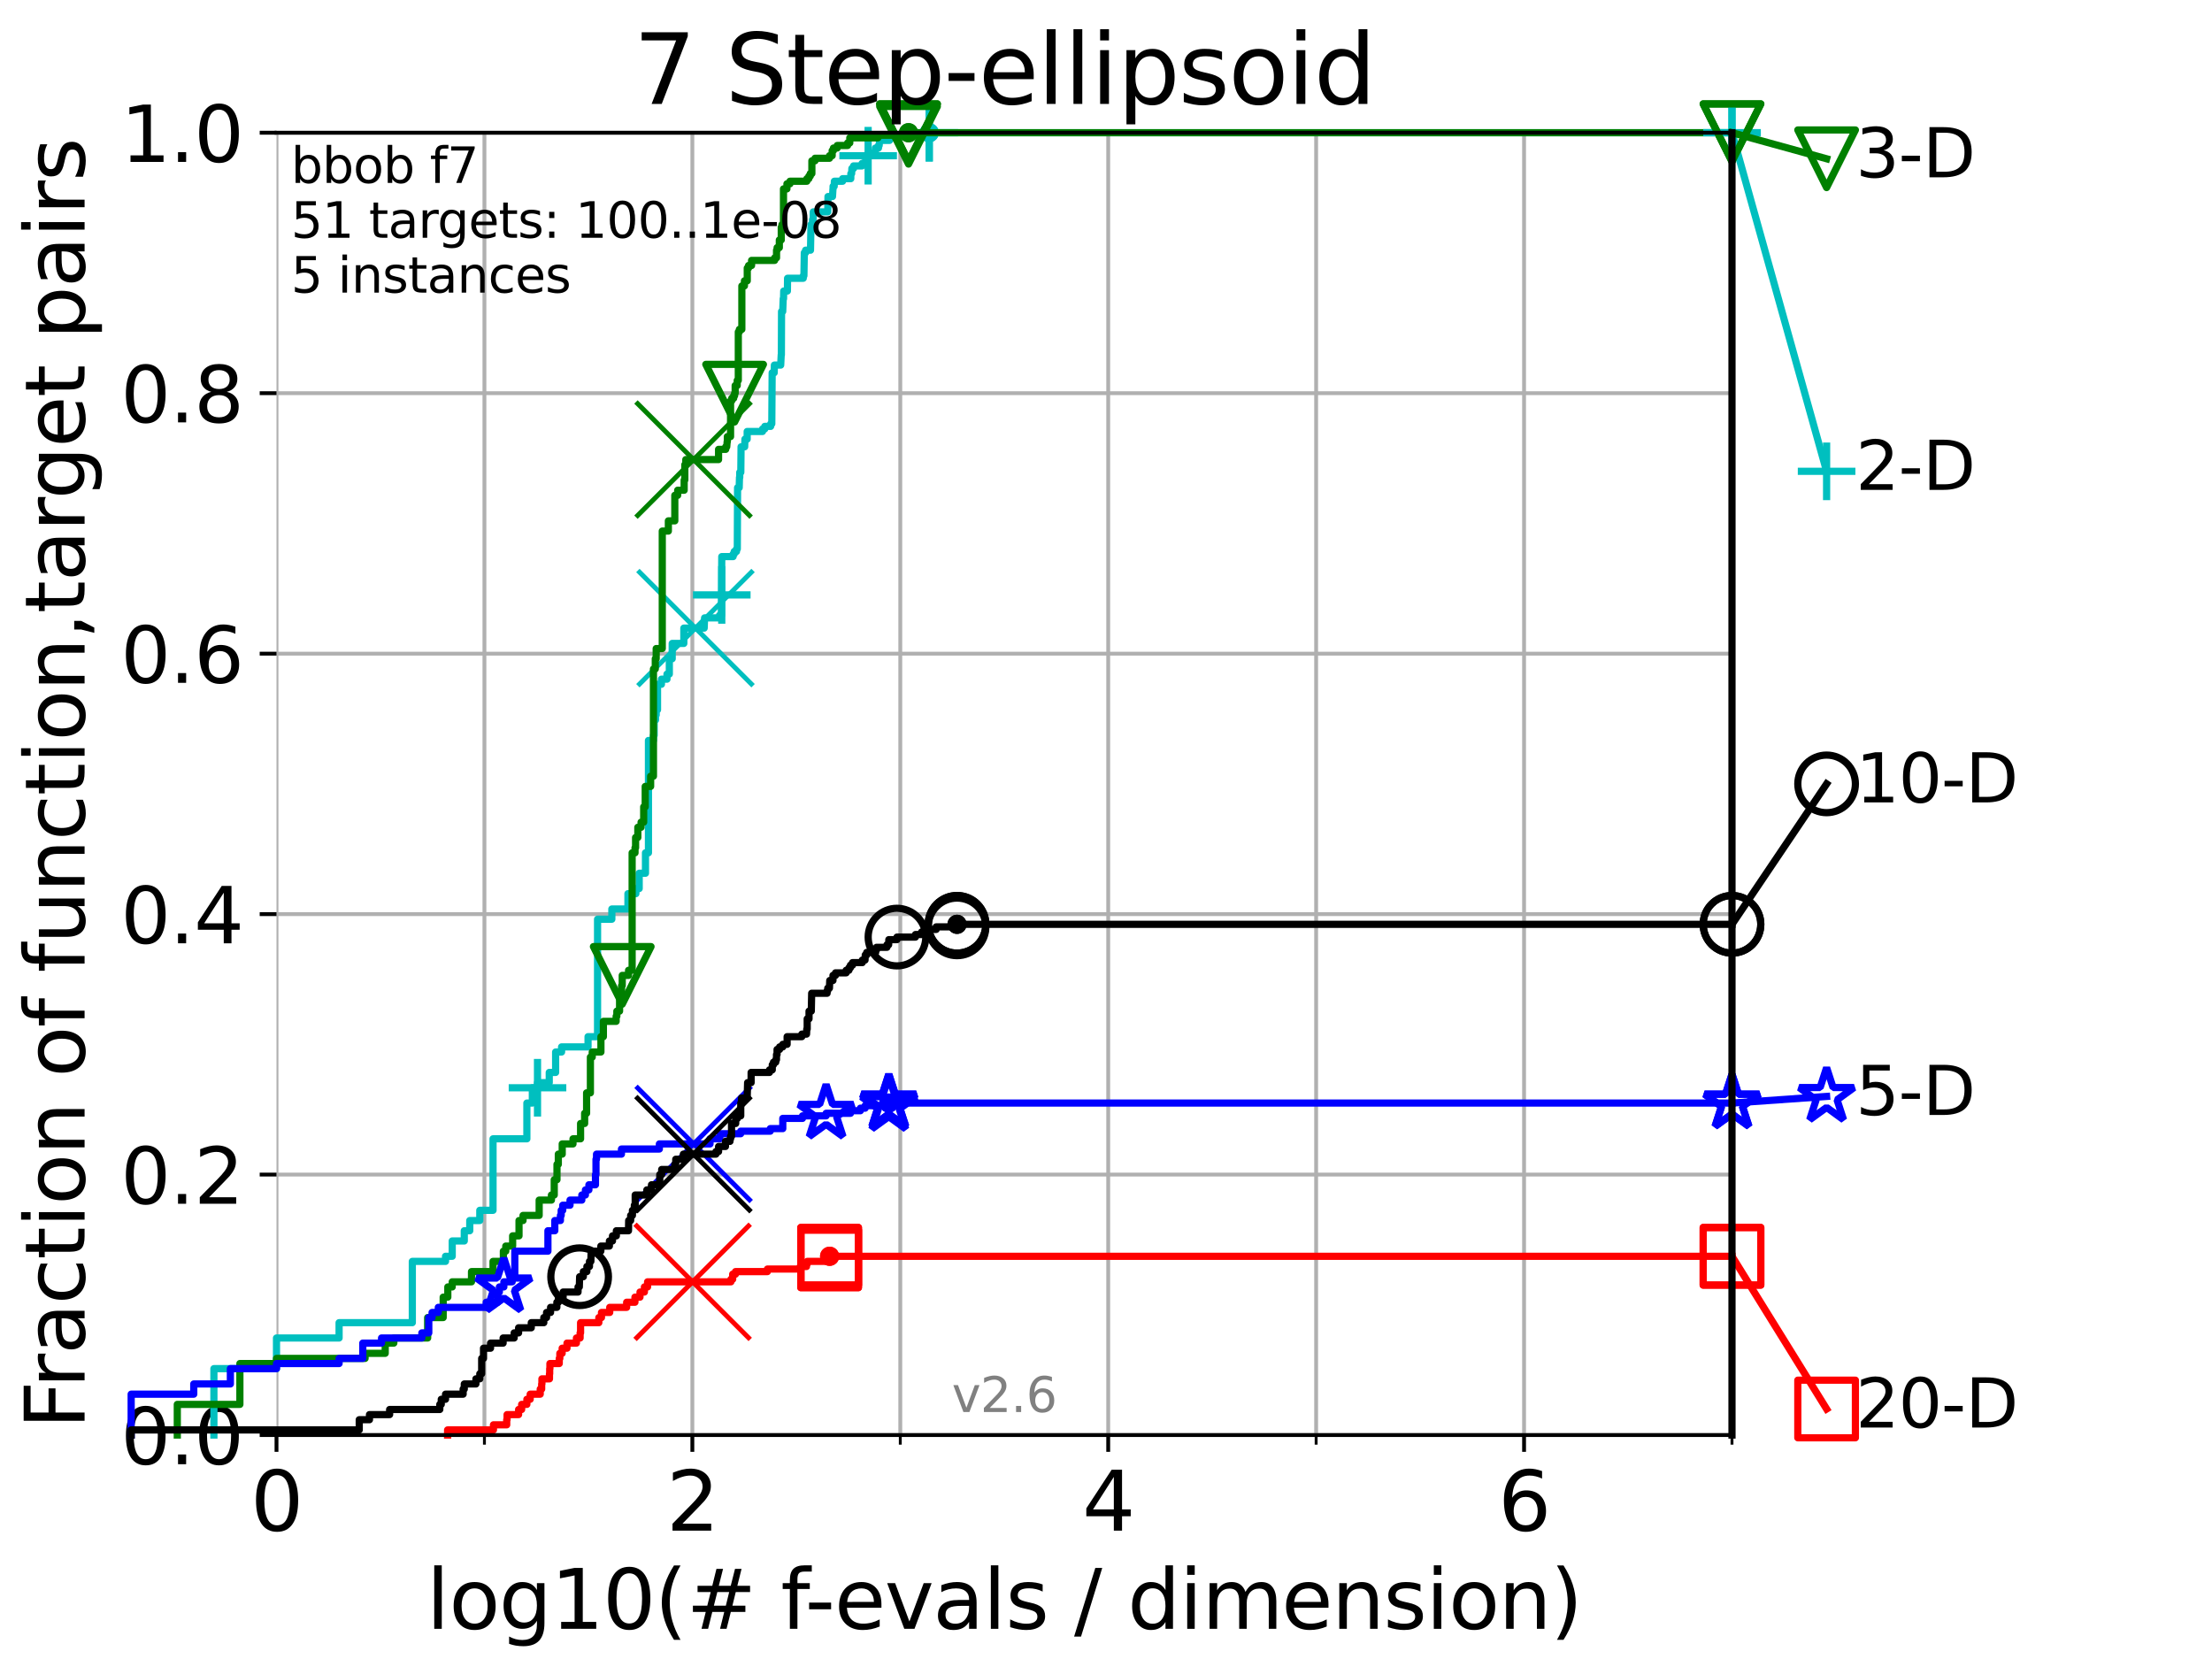 <?xml version="1.0" encoding="utf-8" standalone="no"?>
<!DOCTYPE svg PUBLIC "-//W3C//DTD SVG 1.1//EN"
  "http://www.w3.org/Graphics/SVG/1.1/DTD/svg11.dtd">
<svg xmlns:xlink="http://www.w3.org/1999/xlink" width="460.8pt" height="345.6pt" viewBox="0 0 460.8 345.6" xmlns="http://www.w3.org/2000/svg" version="1.1">
 <defs>
  <style type="text/css">*{stroke-linejoin: round; stroke-linecap: butt}</style>
 </defs>
 <g id="figure_1">
  <g id="patch_1">
   <path d="M 0 345.6 
L 460.8 345.6 
L 460.8 0 
L 0 0 
z
" style="fill: #ffffff"/>
  </g>
  <g id="axes_1">
   <g id="patch_2">
    <path d="M 57.6 298.944 
L 360.806 298.944 
L 360.806 27.648 
L 57.6 27.648 
z
" style="fill: #ffffff"/>
   </g>
   <g id="matplotlib.axis_1">
    <g id="xtick_1">
     <g id="line2d_1">
      <path d="M 57.6 298.944 
L 57.6 27.648 
" clip-path="url(#p8f44477e65)" style="fill: none; stroke: #b0b0b0; stroke-width: 0.8; stroke-linecap: square"/>
     </g>
     <g id="line2d_2">
      <defs>
       <path id="m7185f39b97" d="M 0 0 
L 0 3.5 
" style="stroke: #000000; stroke-width: 0.8"/>
      </defs>
      <g>
       <use xlink:href="#m7185f39b97" x="57.6" y="298.944" style="stroke: #000000; stroke-width: 0.8"/>
      </g>
     </g>
     <g id="text_1">
      <!-- 0 -->
      <g transform="translate(52.192 318.861)scale(0.17 -0.17)">
       <defs>
        <path id="DejaVuSans-30" d="M 2034 4250 
Q 1547 4250 1301 3770 
Q 1056 3291 1056 2328 
Q 1056 1369 1301 889 
Q 1547 409 2034 409 
Q 2525 409 2770 889 
Q 3016 1369 3016 2328 
Q 3016 3291 2770 3770 
Q 2525 4250 2034 4250 
z
M 2034 4750 
Q 2819 4750 3233 4129 
Q 3647 3509 3647 2328 
Q 3647 1150 3233 529 
Q 2819 -91 2034 -91 
Q 1250 -91 836 529 
Q 422 1150 422 2328 
Q 422 3509 836 4129 
Q 1250 4750 2034 4750 
z
" transform="scale(0.016)"/>
       </defs>
       <use xlink:href="#DejaVuSans-30"/>
      </g>
     </g>
    </g>
    <g id="xtick_2">
     <g id="line2d_3">
      <path d="M 144.23 298.944 
L 144.23 27.648 
" clip-path="url(#p8f44477e65)" style="fill: none; stroke: #b0b0b0; stroke-width: 0.8; stroke-linecap: square"/>
     </g>
     <g id="line2d_4">
      <g>
       <use xlink:href="#m7185f39b97" x="144.23" y="298.944" style="stroke: #000000; stroke-width: 0.8"/>
      </g>
     </g>
     <g id="text_2">
      <!-- 2 -->
      <g transform="translate(138.822 318.861)scale(0.17 -0.17)">
       <defs>
        <path id="DejaVuSans-32" d="M 1228 531 
L 3431 531 
L 3431 0 
L 469 0 
L 469 531 
Q 828 903 1448 1529 
Q 2069 2156 2228 2338 
Q 2531 2678 2651 2914 
Q 2772 3150 2772 3378 
Q 2772 3750 2511 3984 
Q 2250 4219 1831 4219 
Q 1534 4219 1204 4116 
Q 875 4013 500 3803 
L 500 4441 
Q 881 4594 1212 4672 
Q 1544 4750 1819 4750 
Q 2544 4750 2975 4387 
Q 3406 4025 3406 3419 
Q 3406 3131 3298 2873 
Q 3191 2616 2906 2266 
Q 2828 2175 2409 1742 
Q 1991 1309 1228 531 
z
" transform="scale(0.016)"/>
       </defs>
       <use xlink:href="#DejaVuSans-32"/>
      </g>
     </g>
    </g>
    <g id="xtick_3">
     <g id="line2d_5">
      <path d="M 230.861 298.944 
L 230.861 27.648 
" clip-path="url(#p8f44477e65)" style="fill: none; stroke: #b0b0b0; stroke-width: 0.8; stroke-linecap: square"/>
     </g>
     <g id="line2d_6">
      <g>
       <use xlink:href="#m7185f39b97" x="230.861" y="298.944" style="stroke: #000000; stroke-width: 0.8"/>
      </g>
     </g>
     <g id="text_3">
      <!-- 4 -->
      <g transform="translate(225.453 318.861)scale(0.17 -0.17)">
       <defs>
        <path id="DejaVuSans-34" d="M 2419 4116 
L 825 1625 
L 2419 1625 
L 2419 4116 
z
M 2253 4666 
L 3047 4666 
L 3047 1625 
L 3713 1625 
L 3713 1100 
L 3047 1100 
L 3047 0 
L 2419 0 
L 2419 1100 
L 313 1100 
L 313 1709 
L 2253 4666 
z
" transform="scale(0.016)"/>
       </defs>
       <use xlink:href="#DejaVuSans-34"/>
      </g>
     </g>
    </g>
    <g id="xtick_4">
     <g id="line2d_7">
      <path d="M 317.491 298.944 
L 317.491 27.648 
" clip-path="url(#p8f44477e65)" style="fill: none; stroke: #b0b0b0; stroke-width: 0.8; stroke-linecap: square"/>
     </g>
     <g id="line2d_8">
      <g>
       <use xlink:href="#m7185f39b97" x="317.491" y="298.944" style="stroke: #000000; stroke-width: 0.8"/>
      </g>
     </g>
     <g id="text_4">
      <!-- 6 -->
      <g transform="translate(312.083 318.861)scale(0.17 -0.17)">
       <defs>
        <path id="DejaVuSans-36" d="M 2113 2584 
Q 1688 2584 1439 2293 
Q 1191 2003 1191 1497 
Q 1191 994 1439 701 
Q 1688 409 2113 409 
Q 2538 409 2786 701 
Q 3034 994 3034 1497 
Q 3034 2003 2786 2293 
Q 2538 2584 2113 2584 
z
M 3366 4563 
L 3366 3988 
Q 3128 4100 2886 4159 
Q 2644 4219 2406 4219 
Q 1781 4219 1451 3797 
Q 1122 3375 1075 2522 
Q 1259 2794 1537 2939 
Q 1816 3084 2150 3084 
Q 2853 3084 3261 2657 
Q 3669 2231 3669 1497 
Q 3669 778 3244 343 
Q 2819 -91 2113 -91 
Q 1303 -91 875 529 
Q 447 1150 447 2328 
Q 447 3434 972 4092 
Q 1497 4750 2381 4750 
Q 2619 4750 2861 4703 
Q 3103 4656 3366 4563 
z
" transform="scale(0.016)"/>
       </defs>
       <use xlink:href="#DejaVuSans-36"/>
      </g>
     </g>
    </g>
    <g id="xtick_5">
     <g id="line2d_9">
      <path d="M 100.915 298.944 
L 100.915 27.648 
" clip-path="url(#p8f44477e65)" style="fill: none; stroke: #b0b0b0; stroke-width: 0.8; stroke-linecap: square"/>
     </g>
     <g id="line2d_10">
      <defs>
       <path id="m442919cdee" d="M 0 0 
L 0 2 
" style="stroke: #000000; stroke-width: 0.6"/>
      </defs>
      <g>
       <use xlink:href="#m442919cdee" x="100.915" y="298.944" style="stroke: #000000; stroke-width: 0.6"/>
      </g>
     </g>
    </g>
    <g id="xtick_6">
     <g id="line2d_11">
      <path d="M 187.546 298.944 
L 187.546 27.648 
" clip-path="url(#p8f44477e65)" style="fill: none; stroke: #b0b0b0; stroke-width: 0.8; stroke-linecap: square"/>
     </g>
     <g id="line2d_12">
      <g>
       <use xlink:href="#m442919cdee" x="187.546" y="298.944" style="stroke: #000000; stroke-width: 0.6"/>
      </g>
     </g>
    </g>
    <g id="xtick_7">
     <g id="line2d_13">
      <path d="M 274.176 298.944 
L 274.176 27.648 
" clip-path="url(#p8f44477e65)" style="fill: none; stroke: #b0b0b0; stroke-width: 0.8; stroke-linecap: square"/>
     </g>
     <g id="line2d_14">
      <g>
       <use xlink:href="#m442919cdee" x="274.176" y="298.944" style="stroke: #000000; stroke-width: 0.6"/>
      </g>
     </g>
    </g>
    <g id="xtick_8">
     <g id="line2d_15">
      <path d="M 360.806 298.944 
L 360.806 27.648 
" clip-path="url(#p8f44477e65)" style="fill: none; stroke: #b0b0b0; stroke-width: 0.8; stroke-linecap: square"/>
     </g>
     <g id="line2d_16">
      <g>
       <use xlink:href="#m442919cdee" x="360.806" y="298.944" style="stroke: #000000; stroke-width: 0.6"/>
      </g>
     </g>
    </g>
    <g id="text_5">
     <!-- log10(# f-evals / dimension) -->
     <g transform="translate(88.823 339.314)scale(0.17 -0.17)">
      <defs>
       <path id="DejaVuSans-6c" d="M 603 4863 
L 1178 4863 
L 1178 0 
L 603 0 
L 603 4863 
z
" transform="scale(0.016)"/>
       <path id="DejaVuSans-6f" d="M 1959 3097 
Q 1497 3097 1228 2736 
Q 959 2375 959 1747 
Q 959 1119 1226 758 
Q 1494 397 1959 397 
Q 2419 397 2687 759 
Q 2956 1122 2956 1747 
Q 2956 2369 2687 2733 
Q 2419 3097 1959 3097 
z
M 1959 3584 
Q 2709 3584 3137 3096 
Q 3566 2609 3566 1747 
Q 3566 888 3137 398 
Q 2709 -91 1959 -91 
Q 1206 -91 779 398 
Q 353 888 353 1747 
Q 353 2609 779 3096 
Q 1206 3584 1959 3584 
z
" transform="scale(0.016)"/>
       <path id="DejaVuSans-67" d="M 2906 1791 
Q 2906 2416 2648 2759 
Q 2391 3103 1925 3103 
Q 1463 3103 1205 2759 
Q 947 2416 947 1791 
Q 947 1169 1205 825 
Q 1463 481 1925 481 
Q 2391 481 2648 825 
Q 2906 1169 2906 1791 
z
M 3481 434 
Q 3481 -459 3084 -895 
Q 2688 -1331 1869 -1331 
Q 1566 -1331 1297 -1286 
Q 1028 -1241 775 -1147 
L 775 -588 
Q 1028 -725 1275 -790 
Q 1522 -856 1778 -856 
Q 2344 -856 2625 -561 
Q 2906 -266 2906 331 
L 2906 616 
Q 2728 306 2450 153 
Q 2172 0 1784 0 
Q 1141 0 747 490 
Q 353 981 353 1791 
Q 353 2603 747 3093 
Q 1141 3584 1784 3584 
Q 2172 3584 2450 3431 
Q 2728 3278 2906 2969 
L 2906 3500 
L 3481 3500 
L 3481 434 
z
" transform="scale(0.016)"/>
       <path id="DejaVuSans-31" d="M 794 531 
L 1825 531 
L 1825 4091 
L 703 3866 
L 703 4441 
L 1819 4666 
L 2450 4666 
L 2450 531 
L 3481 531 
L 3481 0 
L 794 0 
L 794 531 
z
" transform="scale(0.016)"/>
       <path id="DejaVuSans-28" d="M 1984 4856 
Q 1566 4138 1362 3434 
Q 1159 2731 1159 2009 
Q 1159 1288 1364 580 
Q 1569 -128 1984 -844 
L 1484 -844 
Q 1016 -109 783 600 
Q 550 1309 550 2009 
Q 550 2706 781 3412 
Q 1013 4119 1484 4856 
L 1984 4856 
z
" transform="scale(0.016)"/>
       <path id="DejaVuSans-23" d="M 3272 2816 
L 2363 2816 
L 2100 1772 
L 3016 1772 
L 3272 2816 
z
M 2803 4594 
L 2478 3297 
L 3391 3297 
L 3719 4594 
L 4219 4594 
L 3897 3297 
L 4872 3297 
L 4872 2816 
L 3775 2816 
L 3519 1772 
L 4513 1772 
L 4513 1294 
L 3397 1294 
L 3072 0 
L 2572 0 
L 2894 1294 
L 1978 1294 
L 1656 0 
L 1153 0 
L 1478 1294 
L 494 1294 
L 494 1772 
L 1594 1772 
L 1856 2816 
L 850 2816 
L 850 3297 
L 1978 3297 
L 2297 4594 
L 2803 4594 
z
" transform="scale(0.016)"/>
       <path id="DejaVuSans-20" transform="scale(0.016)"/>
       <path id="DejaVuSans-66" d="M 2375 4863 
L 2375 4384 
L 1825 4384 
Q 1516 4384 1395 4259 
Q 1275 4134 1275 3809 
L 1275 3500 
L 2222 3500 
L 2222 3053 
L 1275 3053 
L 1275 0 
L 697 0 
L 697 3053 
L 147 3053 
L 147 3500 
L 697 3500 
L 697 3744 
Q 697 4328 969 4595 
Q 1241 4863 1831 4863 
L 2375 4863 
z
" transform="scale(0.016)"/>
       <path id="DejaVuSans-2d" d="M 313 2009 
L 1997 2009 
L 1997 1497 
L 313 1497 
L 313 2009 
z
" transform="scale(0.016)"/>
       <path id="DejaVuSans-65" d="M 3597 1894 
L 3597 1613 
L 953 1613 
Q 991 1019 1311 708 
Q 1631 397 2203 397 
Q 2534 397 2845 478 
Q 3156 559 3463 722 
L 3463 178 
Q 3153 47 2828 -22 
Q 2503 -91 2169 -91 
Q 1331 -91 842 396 
Q 353 884 353 1716 
Q 353 2575 817 3079 
Q 1281 3584 2069 3584 
Q 2775 3584 3186 3129 
Q 3597 2675 3597 1894 
z
M 3022 2063 
Q 3016 2534 2758 2815 
Q 2500 3097 2075 3097 
Q 1594 3097 1305 2825 
Q 1016 2553 972 2059 
L 3022 2063 
z
" transform="scale(0.016)"/>
       <path id="DejaVuSans-76" d="M 191 3500 
L 800 3500 
L 1894 563 
L 2988 3500 
L 3597 3500 
L 2284 0 
L 1503 0 
L 191 3500 
z
" transform="scale(0.016)"/>
       <path id="DejaVuSans-61" d="M 2194 1759 
Q 1497 1759 1228 1600 
Q 959 1441 959 1056 
Q 959 750 1161 570 
Q 1363 391 1709 391 
Q 2188 391 2477 730 
Q 2766 1069 2766 1631 
L 2766 1759 
L 2194 1759 
z
M 3341 1997 
L 3341 0 
L 2766 0 
L 2766 531 
Q 2569 213 2275 61 
Q 1981 -91 1556 -91 
Q 1019 -91 701 211 
Q 384 513 384 1019 
Q 384 1609 779 1909 
Q 1175 2209 1959 2209 
L 2766 2209 
L 2766 2266 
Q 2766 2663 2505 2880 
Q 2244 3097 1772 3097 
Q 1472 3097 1187 3025 
Q 903 2953 641 2809 
L 641 3341 
Q 956 3463 1253 3523 
Q 1550 3584 1831 3584 
Q 2591 3584 2966 3190 
Q 3341 2797 3341 1997 
z
" transform="scale(0.016)"/>
       <path id="DejaVuSans-73" d="M 2834 3397 
L 2834 2853 
Q 2591 2978 2328 3040 
Q 2066 3103 1784 3103 
Q 1356 3103 1142 2972 
Q 928 2841 928 2578 
Q 928 2378 1081 2264 
Q 1234 2150 1697 2047 
L 1894 2003 
Q 2506 1872 2764 1633 
Q 3022 1394 3022 966 
Q 3022 478 2636 193 
Q 2250 -91 1575 -91 
Q 1294 -91 989 -36 
Q 684 19 347 128 
L 347 722 
Q 666 556 975 473 
Q 1284 391 1588 391 
Q 1994 391 2212 530 
Q 2431 669 2431 922 
Q 2431 1156 2273 1281 
Q 2116 1406 1581 1522 
L 1381 1569 
Q 847 1681 609 1914 
Q 372 2147 372 2553 
Q 372 3047 722 3315 
Q 1072 3584 1716 3584 
Q 2034 3584 2315 3537 
Q 2597 3491 2834 3397 
z
" transform="scale(0.016)"/>
       <path id="DejaVuSans-2f" d="M 1625 4666 
L 2156 4666 
L 531 -594 
L 0 -594 
L 1625 4666 
z
" transform="scale(0.016)"/>
       <path id="DejaVuSans-64" d="M 2906 2969 
L 2906 4863 
L 3481 4863 
L 3481 0 
L 2906 0 
L 2906 525 
Q 2725 213 2448 61 
Q 2172 -91 1784 -91 
Q 1150 -91 751 415 
Q 353 922 353 1747 
Q 353 2572 751 3078 
Q 1150 3584 1784 3584 
Q 2172 3584 2448 3432 
Q 2725 3281 2906 2969 
z
M 947 1747 
Q 947 1113 1208 752 
Q 1469 391 1925 391 
Q 2381 391 2643 752 
Q 2906 1113 2906 1747 
Q 2906 2381 2643 2742 
Q 2381 3103 1925 3103 
Q 1469 3103 1208 2742 
Q 947 2381 947 1747 
z
" transform="scale(0.016)"/>
       <path id="DejaVuSans-69" d="M 603 3500 
L 1178 3500 
L 1178 0 
L 603 0 
L 603 3500 
z
M 603 4863 
L 1178 4863 
L 1178 4134 
L 603 4134 
L 603 4863 
z
" transform="scale(0.016)"/>
       <path id="DejaVuSans-6d" d="M 3328 2828 
Q 3544 3216 3844 3400 
Q 4144 3584 4550 3584 
Q 5097 3584 5394 3201 
Q 5691 2819 5691 2113 
L 5691 0 
L 5113 0 
L 5113 2094 
Q 5113 2597 4934 2840 
Q 4756 3084 4391 3084 
Q 3944 3084 3684 2787 
Q 3425 2491 3425 1978 
L 3425 0 
L 2847 0 
L 2847 2094 
Q 2847 2600 2669 2842 
Q 2491 3084 2119 3084 
Q 1678 3084 1418 2786 
Q 1159 2488 1159 1978 
L 1159 0 
L 581 0 
L 581 3500 
L 1159 3500 
L 1159 2956 
Q 1356 3278 1631 3431 
Q 1906 3584 2284 3584 
Q 2666 3584 2933 3390 
Q 3200 3197 3328 2828 
z
" transform="scale(0.016)"/>
       <path id="DejaVuSans-6e" d="M 3513 2113 
L 3513 0 
L 2938 0 
L 2938 2094 
Q 2938 2591 2744 2837 
Q 2550 3084 2163 3084 
Q 1697 3084 1428 2787 
Q 1159 2491 1159 1978 
L 1159 0 
L 581 0 
L 581 3500 
L 1159 3500 
L 1159 2956 
Q 1366 3272 1645 3428 
Q 1925 3584 2291 3584 
Q 2894 3584 3203 3211 
Q 3513 2838 3513 2113 
z
" transform="scale(0.016)"/>
       <path id="DejaVuSans-29" d="M 513 4856 
L 1013 4856 
Q 1481 4119 1714 3412 
Q 1947 2706 1947 2009 
Q 1947 1309 1714 600 
Q 1481 -109 1013 -844 
L 513 -844 
Q 928 -128 1133 580 
Q 1338 1288 1338 2009 
Q 1338 2731 1133 3434 
Q 928 4138 513 4856 
z
" transform="scale(0.016)"/>
      </defs>
      <use xlink:href="#DejaVuSans-6c"/>
      <use xlink:href="#DejaVuSans-6f" x="27.783"/>
      <use xlink:href="#DejaVuSans-67" x="88.965"/>
      <use xlink:href="#DejaVuSans-31" x="152.441"/>
      <use xlink:href="#DejaVuSans-30" x="216.064"/>
      <use xlink:href="#DejaVuSans-28" x="279.688"/>
      <use xlink:href="#DejaVuSans-23" x="318.701"/>
      <use xlink:href="#DejaVuSans-20" x="402.49"/>
      <use xlink:href="#DejaVuSans-66" x="434.277"/>
      <use xlink:href="#DejaVuSans-2d" x="463.982"/>
      <use xlink:href="#DejaVuSans-65" x="500.066"/>
      <use xlink:href="#DejaVuSans-76" x="561.59"/>
      <use xlink:href="#DejaVuSans-61" x="620.77"/>
      <use xlink:href="#DejaVuSans-6c" x="682.049"/>
      <use xlink:href="#DejaVuSans-73" x="709.832"/>
      <use xlink:href="#DejaVuSans-20" x="761.932"/>
      <use xlink:href="#DejaVuSans-2f" x="793.719"/>
      <use xlink:href="#DejaVuSans-20" x="827.41"/>
      <use xlink:href="#DejaVuSans-64" x="859.197"/>
      <use xlink:href="#DejaVuSans-69" x="922.674"/>
      <use xlink:href="#DejaVuSans-6d" x="950.457"/>
      <use xlink:href="#DejaVuSans-65" x="1047.869"/>
      <use xlink:href="#DejaVuSans-6e" x="1109.393"/>
      <use xlink:href="#DejaVuSans-73" x="1172.771"/>
      <use xlink:href="#DejaVuSans-69" x="1224.871"/>
      <use xlink:href="#DejaVuSans-6f" x="1252.654"/>
      <use xlink:href="#DejaVuSans-6e" x="1313.836"/>
      <use xlink:href="#DejaVuSans-29" x="1377.215"/>
     </g>
    </g>
   </g>
   <g id="matplotlib.axis_2">
    <g id="ytick_1">
     <g id="line2d_17">
      <path d="M 57.6 298.944 
L 360.806 298.944 
" clip-path="url(#p8f44477e65)" style="fill: none; stroke: #b0b0b0; stroke-width: 0.8; stroke-linecap: square"/>
     </g>
     <g id="line2d_18">
      <defs>
       <path id="m19f54d5a7e" d="M 0 0 
L -3.5 0 
" style="stroke: #000000; stroke-width: 0.8"/>
      </defs>
      <g>
       <use xlink:href="#m19f54d5a7e" x="57.6" y="298.944" style="stroke: #000000; stroke-width: 0.8"/>
      </g>
     </g>
     <g id="text_6">
      <!-- 0.0 -->
      <g transform="translate(25.155 305.023)scale(0.16 -0.16)">
       <defs>
        <path id="DejaVuSans-2e" d="M 684 794 
L 1344 794 
L 1344 0 
L 684 0 
L 684 794 
z
" transform="scale(0.016)"/>
       </defs>
       <use xlink:href="#DejaVuSans-30"/>
       <use xlink:href="#DejaVuSans-2e" x="63.623"/>
       <use xlink:href="#DejaVuSans-30" x="95.41"/>
      </g>
     </g>
    </g>
    <g id="ytick_2">
     <g id="line2d_19">
      <path d="M 57.6 244.685 
L 360.806 244.685 
" clip-path="url(#p8f44477e65)" style="fill: none; stroke: #b0b0b0; stroke-width: 0.8; stroke-linecap: square"/>
     </g>
     <g id="line2d_20">
      <g>
       <use xlink:href="#m19f54d5a7e" x="57.6" y="244.685" style="stroke: #000000; stroke-width: 0.8"/>
      </g>
     </g>
     <g id="text_7">
      <!-- 0.2 -->
      <g transform="translate(25.155 250.764)scale(0.16 -0.16)">
       <use xlink:href="#DejaVuSans-30"/>
       <use xlink:href="#DejaVuSans-2e" x="63.623"/>
       <use xlink:href="#DejaVuSans-32" x="95.41"/>
      </g>
     </g>
    </g>
    <g id="ytick_3">
     <g id="line2d_21">
      <path d="M 57.6 190.426 
L 360.806 190.426 
" clip-path="url(#p8f44477e65)" style="fill: none; stroke: #b0b0b0; stroke-width: 0.8; stroke-linecap: square"/>
     </g>
     <g id="line2d_22">
      <g>
       <use xlink:href="#m19f54d5a7e" x="57.6" y="190.426" style="stroke: #000000; stroke-width: 0.8"/>
      </g>
     </g>
     <g id="text_8">
      <!-- 0.4 -->
      <g transform="translate(25.155 196.504)scale(0.16 -0.16)">
       <use xlink:href="#DejaVuSans-30"/>
       <use xlink:href="#DejaVuSans-2e" x="63.623"/>
       <use xlink:href="#DejaVuSans-34" x="95.41"/>
      </g>
     </g>
    </g>
    <g id="ytick_4">
     <g id="line2d_23">
      <path d="M 57.6 136.166 
L 360.806 136.166 
" clip-path="url(#p8f44477e65)" style="fill: none; stroke: #b0b0b0; stroke-width: 0.8; stroke-linecap: square"/>
     </g>
     <g id="line2d_24">
      <g>
       <use xlink:href="#m19f54d5a7e" x="57.6" y="136.166" style="stroke: #000000; stroke-width: 0.8"/>
      </g>
     </g>
     <g id="text_9">
      <!-- 0.6 -->
      <g transform="translate(25.155 142.245)scale(0.16 -0.16)">
       <use xlink:href="#DejaVuSans-30"/>
       <use xlink:href="#DejaVuSans-2e" x="63.623"/>
       <use xlink:href="#DejaVuSans-36" x="95.41"/>
      </g>
     </g>
    </g>
    <g id="ytick_5">
     <g id="line2d_25">
      <path d="M 57.6 81.907 
L 360.806 81.907 
" clip-path="url(#p8f44477e65)" style="fill: none; stroke: #b0b0b0; stroke-width: 0.8; stroke-linecap: square"/>
     </g>
     <g id="line2d_26">
      <g>
       <use xlink:href="#m19f54d5a7e" x="57.6" y="81.907" style="stroke: #000000; stroke-width: 0.8"/>
      </g>
     </g>
     <g id="text_10">
      <!-- 0.8 -->
      <g transform="translate(25.155 87.986)scale(0.16 -0.16)">
       <defs>
        <path id="DejaVuSans-38" d="M 2034 2216 
Q 1584 2216 1326 1975 
Q 1069 1734 1069 1313 
Q 1069 891 1326 650 
Q 1584 409 2034 409 
Q 2484 409 2743 651 
Q 3003 894 3003 1313 
Q 3003 1734 2745 1975 
Q 2488 2216 2034 2216 
z
M 1403 2484 
Q 997 2584 770 2862 
Q 544 3141 544 3541 
Q 544 4100 942 4425 
Q 1341 4750 2034 4750 
Q 2731 4750 3128 4425 
Q 3525 4100 3525 3541 
Q 3525 3141 3298 2862 
Q 3072 2584 2669 2484 
Q 3125 2378 3379 2068 
Q 3634 1759 3634 1313 
Q 3634 634 3220 271 
Q 2806 -91 2034 -91 
Q 1263 -91 848 271 
Q 434 634 434 1313 
Q 434 1759 690 2068 
Q 947 2378 1403 2484 
z
M 1172 3481 
Q 1172 3119 1398 2916 
Q 1625 2713 2034 2713 
Q 2441 2713 2670 2916 
Q 2900 3119 2900 3481 
Q 2900 3844 2670 4047 
Q 2441 4250 2034 4250 
Q 1625 4250 1398 4047 
Q 1172 3844 1172 3481 
z
" transform="scale(0.016)"/>
       </defs>
       <use xlink:href="#DejaVuSans-30"/>
       <use xlink:href="#DejaVuSans-2e" x="63.623"/>
       <use xlink:href="#DejaVuSans-38" x="95.41"/>
      </g>
     </g>
    </g>
    <g id="ytick_6">
     <g id="line2d_27">
      <path d="M 57.6 27.648 
L 360.806 27.648 
" clip-path="url(#p8f44477e65)" style="fill: none; stroke: #b0b0b0; stroke-width: 0.8; stroke-linecap: square"/>
     </g>
     <g id="line2d_28">
      <g>
       <use xlink:href="#m19f54d5a7e" x="57.6" y="27.648" style="stroke: #000000; stroke-width: 0.8"/>
      </g>
     </g>
     <g id="text_11">
      <!-- 1.0 -->
      <g transform="translate(25.155 33.727)scale(0.16 -0.16)">
       <use xlink:href="#DejaVuSans-31"/>
       <use xlink:href="#DejaVuSans-2e" x="63.623"/>
       <use xlink:href="#DejaVuSans-30" x="95.41"/>
      </g>
     </g>
    </g>
    <g id="text_12">
     <!-- Fraction of function,target pairs -->
     <g transform="translate(17.62 297.681)rotate(-90)scale(0.17 -0.17)">
      <defs>
       <path id="DejaVuSans-46" d="M 628 4666 
L 3309 4666 
L 3309 4134 
L 1259 4134 
L 1259 2759 
L 3109 2759 
L 3109 2228 
L 1259 2228 
L 1259 0 
L 628 0 
L 628 4666 
z
" transform="scale(0.016)"/>
       <path id="DejaVuSans-72" d="M 2631 2963 
Q 2534 3019 2420 3045 
Q 2306 3072 2169 3072 
Q 1681 3072 1420 2755 
Q 1159 2438 1159 1844 
L 1159 0 
L 581 0 
L 581 3500 
L 1159 3500 
L 1159 2956 
Q 1341 3275 1631 3429 
Q 1922 3584 2338 3584 
Q 2397 3584 2469 3576 
Q 2541 3569 2628 3553 
L 2631 2963 
z
" transform="scale(0.016)"/>
       <path id="DejaVuSans-63" d="M 3122 3366 
L 3122 2828 
Q 2878 2963 2633 3030 
Q 2388 3097 2138 3097 
Q 1578 3097 1268 2742 
Q 959 2388 959 1747 
Q 959 1106 1268 751 
Q 1578 397 2138 397 
Q 2388 397 2633 464 
Q 2878 531 3122 666 
L 3122 134 
Q 2881 22 2623 -34 
Q 2366 -91 2075 -91 
Q 1284 -91 818 406 
Q 353 903 353 1747 
Q 353 2603 823 3093 
Q 1294 3584 2113 3584 
Q 2378 3584 2631 3529 
Q 2884 3475 3122 3366 
z
" transform="scale(0.016)"/>
       <path id="DejaVuSans-74" d="M 1172 4494 
L 1172 3500 
L 2356 3500 
L 2356 3053 
L 1172 3053 
L 1172 1153 
Q 1172 725 1289 603 
Q 1406 481 1766 481 
L 2356 481 
L 2356 0 
L 1766 0 
Q 1100 0 847 248 
Q 594 497 594 1153 
L 594 3053 
L 172 3053 
L 172 3500 
L 594 3500 
L 594 4494 
L 1172 4494 
z
" transform="scale(0.016)"/>
       <path id="DejaVuSans-75" d="M 544 1381 
L 544 3500 
L 1119 3500 
L 1119 1403 
Q 1119 906 1312 657 
Q 1506 409 1894 409 
Q 2359 409 2629 706 
Q 2900 1003 2900 1516 
L 2900 3500 
L 3475 3500 
L 3475 0 
L 2900 0 
L 2900 538 
Q 2691 219 2414 64 
Q 2138 -91 1772 -91 
Q 1169 -91 856 284 
Q 544 659 544 1381 
z
M 1991 3584 
L 1991 3584 
z
" transform="scale(0.016)"/>
       <path id="DejaVuSans-2c" d="M 750 794 
L 1409 794 
L 1409 256 
L 897 -744 
L 494 -744 
L 750 256 
L 750 794 
z
" transform="scale(0.016)"/>
       <path id="DejaVuSans-70" d="M 1159 525 
L 1159 -1331 
L 581 -1331 
L 581 3500 
L 1159 3500 
L 1159 2969 
Q 1341 3281 1617 3432 
Q 1894 3584 2278 3584 
Q 2916 3584 3314 3078 
Q 3713 2572 3713 1747 
Q 3713 922 3314 415 
Q 2916 -91 2278 -91 
Q 1894 -91 1617 61 
Q 1341 213 1159 525 
z
M 3116 1747 
Q 3116 2381 2855 2742 
Q 2594 3103 2138 3103 
Q 1681 3103 1420 2742 
Q 1159 2381 1159 1747 
Q 1159 1113 1420 752 
Q 1681 391 2138 391 
Q 2594 391 2855 752 
Q 3116 1113 3116 1747 
z
" transform="scale(0.016)"/>
      </defs>
      <use xlink:href="#DejaVuSans-46"/>
      <use xlink:href="#DejaVuSans-72" x="50.27"/>
      <use xlink:href="#DejaVuSans-61" x="91.383"/>
      <use xlink:href="#DejaVuSans-63" x="152.662"/>
      <use xlink:href="#DejaVuSans-74" x="207.643"/>
      <use xlink:href="#DejaVuSans-69" x="246.852"/>
      <use xlink:href="#DejaVuSans-6f" x="274.635"/>
      <use xlink:href="#DejaVuSans-6e" x="335.816"/>
      <use xlink:href="#DejaVuSans-20" x="399.195"/>
      <use xlink:href="#DejaVuSans-6f" x="430.982"/>
      <use xlink:href="#DejaVuSans-66" x="492.164"/>
      <use xlink:href="#DejaVuSans-20" x="527.369"/>
      <use xlink:href="#DejaVuSans-66" x="559.156"/>
      <use xlink:href="#DejaVuSans-75" x="594.361"/>
      <use xlink:href="#DejaVuSans-6e" x="657.74"/>
      <use xlink:href="#DejaVuSans-63" x="721.119"/>
      <use xlink:href="#DejaVuSans-74" x="776.1"/>
      <use xlink:href="#DejaVuSans-69" x="815.309"/>
      <use xlink:href="#DejaVuSans-6f" x="843.092"/>
      <use xlink:href="#DejaVuSans-6e" x="904.273"/>
      <use xlink:href="#DejaVuSans-2c" x="967.652"/>
      <use xlink:href="#DejaVuSans-74" x="999.439"/>
      <use xlink:href="#DejaVuSans-61" x="1038.648"/>
      <use xlink:href="#DejaVuSans-72" x="1099.928"/>
      <use xlink:href="#DejaVuSans-67" x="1139.291"/>
      <use xlink:href="#DejaVuSans-65" x="1202.768"/>
      <use xlink:href="#DejaVuSans-74" x="1264.291"/>
      <use xlink:href="#DejaVuSans-20" x="1303.5"/>
      <use xlink:href="#DejaVuSans-70" x="1335.287"/>
      <use xlink:href="#DejaVuSans-61" x="1398.764"/>
      <use xlink:href="#DejaVuSans-69" x="1460.043"/>
      <use xlink:href="#DejaVuSans-72" x="1487.826"/>
      <use xlink:href="#DejaVuSans-73" x="1528.939"/>
     </g>
    </g>
   </g>
   <g id="line2d_29">
    <defs>
     <path id="m5d5aaad727" d="M 0 1.5 
C 0.398 1.5 0.779 1.342 1.061 1.061 
C 1.342 0.779 1.5 0.398 1.5 0 
C 1.5 -0.398 1.342 -0.779 1.061 -1.061 
C 0.779 -1.342 0.398 -1.5 0 -1.5 
C -0.398 -1.5 -0.779 -1.342 -1.061 -1.061 
C -1.342 -0.779 -1.5 -0.398 -1.5 0 
C -1.5 0.398 -1.342 0.779 -1.061 1.061 
C -0.779 1.342 -0.398 1.5 0 1.5 
z
" style="stroke: #00bfbf"/>
    </defs>
    <g>
     <use xlink:href="#m5d5aaad727" x="193.577" y="27.648" style="fill: #00bfbf; stroke: #00bfbf"/>
     <use xlink:href="#m5d5aaad727" x="193.577" y="27.648" style="fill: #00bfbf; stroke: #00bfbf"/>
    </g>
   </g>
   <g id="line2d_30">
    <path d="M 44.561 298.944 
L 44.561 285.113 
L 57.6 285.113 
L 57.6 278.73 
L 70.639 278.73 
L 70.639 275.538 
L 85.894 275.538 
L 85.894 262.771 
L 92.812 262.771 
L 92.812 261.707 
L 94.206 261.707 
L 94.206 258.516 
L 96.718 258.516 
L 96.718 256.388 
L 97.858 256.388 
L 97.858 254.26 
L 99.95 254.26 
L 99.95 252.132 
L 102.708 252.132 
L 102.708 237.237 
L 109.757 237.237 
L 109.757 229.79 
L 110.897 229.79 
L 110.897 226.598 
L 111.972 226.598 
L 111.972 225.534 
L 114.419 225.534 
L 114.419 223.407 
L 115.747 223.407 
L 115.747 219.151 
L 116.988 219.151 
L 116.988 218.087 
L 122.5 218.087 
L 122.5 215.959 
L 124.482 215.959 
L 124.482 191.49 
L 127.458 191.49 
L 127.458 189.362 
L 130.811 189.362 
L 130.811 186.17 
L 132.464 186.17 
L 132.464 185.106 
L 133.154 185.106 
L 133.154 181.914 
L 134.464 181.914 
L 134.464 177.659 
L 135.085 177.659 
L 135.085 154.253 
L 136.127 154.253 
L 136.127 153.189 
L 136.271 153.189 
L 136.271 149.997 
L 136.556 149.997 
L 136.556 148.933 
L 136.697 148.933 
L 136.697 147.869 
L 136.975 147.869 
L 136.975 142.55 
L 137.788 142.55 
L 137.788 141.486 
L 138.944 141.486 
L 138.944 140.422 
L 139.435 140.422 
L 139.435 137.23 
L 140.033 137.23 
L 140.033 134.039 
L 142.456 134.039 
L 142.456 130.847 
L 146.695 130.847 
L 146.778 128.719 
L 149.876 128.719 
L 149.876 128.187 
L 150.289 128.187 
L 150.357 115.952 
L 152.716 115.952 
L 152.716 115.42 
L 152.954 115.42 
L 152.954 114.888 
L 153.421 114.888 
L 153.421 114.356 
L 153.594 114.356 
L 153.651 101.589 
L 153.99 101.589 
L 154.046 99.462 
L 154.101 99.462 
L 154.101 98.398 
L 154.323 98.398 
L 154.378 93.078 
L 155.13 93.078 
L 155.183 91.482 
L 155.65 91.482 
L 155.65 89.886 
L 158.848 89.886 
L 158.848 89.355 
L 159.317 89.355 
L 159.317 88.823 
L 160.542 88.823 
L 160.542 88.291 
L 160.778 88.291 
L 160.855 77.652 
L 161.278 77.652 
L 161.316 76.056 
L 162.634 76.056 
L 162.74 73.928 
L 162.775 73.928 
L 162.81 64.885 
L 163.054 64.885 
L 163.157 62.225 
L 163.226 62.225 
L 163.26 60.629 
L 164.031 60.629 
L 164.064 57.969 
L 167.334 57.969 
L 167.334 57.437 
L 167.472 57.437 
L 167.553 52.65 
L 167.824 52.65 
L 167.824 52.118 
L 168.842 52.118 
L 168.944 46.798 
L 169.269 46.798 
L 169.269 45.734 
L 169.393 45.734 
L 169.418 44.139 
L 172.441 44.139 
L 172.483 40.947 
L 173.422 40.947 
L 173.522 39.351 
L 173.542 39.351 
L 173.542 38.819 
L 173.778 38.819 
L 173.817 37.755 
L 175.531 37.755 
L 175.531 37.223 
L 177.233 37.223 
L 177.25 36.159 
L 177.412 36.159 
L 177.46 35.095 
L 177.81 35.095 
L 177.81 34.563 
L 179.586 34.563 
L 179.586 34.031 
L 180.332 34.031 
L 180.346 32.436 
L 180.849 32.436 
L 180.849 31.904 
L 182.333 31.904 
L 182.358 30.84 
L 183.004 30.84 
L 183.004 30.308 
L 183.147 30.308 
L 183.23 29.244 
L 185.311 29.244 
L 185.311 28.712 
L 187.366 28.712 
L 187.366 28.18 
L 193.577 28.18 
L 193.577 27.648 
L 360.806 27.648 
L 360.806 27.648 
" style="fill: none; stroke: #00bfbf; stroke-width: 1.5; stroke-linecap: square"/>
   </g>
   <g id="line2d_31">
    <defs>
     <path id="m44e94a362e" d="M -6 0 
L 6 0 
M 0 6 
L 0 -6 
" style="stroke: #00bfbf; stroke-width: 1.5"/>
    </defs>
    <g>
     <use xlink:href="#m44e94a362e" x="111.972" y="226.598" style="fill-opacity: 0; stroke: #00bfbf; stroke-width: 1.5"/>
     <use xlink:href="#m44e94a362e" x="150.357" y="123.931" style="fill-opacity: 0; stroke: #00bfbf; stroke-width: 1.5"/>
     <use xlink:href="#m44e94a362e" x="180.849" y="32.436" style="fill-opacity: 0; stroke: #00bfbf; stroke-width: 1.5"/>
     <use xlink:href="#m44e94a362e" x="193.577" y="27.648" style="fill-opacity: 0; stroke: #00bfbf; stroke-width: 1.5"/>
     <use xlink:href="#m44e94a362e" x="193.577" y="27.648" style="fill-opacity: 0; stroke: #00bfbf; stroke-width: 1.5"/>
     <use xlink:href="#m44e94a362e" x="360.806" y="27.648" style="fill-opacity: 0; stroke: #00bfbf; stroke-width: 1.5"/>
    </g>
   </g>
   <g id="line2d_32">
    <path style="fill: none; stroke: #00bfbf; stroke-width: 1.5; stroke-linecap: square"/>
    <g/>
   </g>
   <g id="line2d_33">
    <path d="M 144.878 130.847 
" clip-path="url(#p8f44477e65)" style="fill: none; stroke: #00bfbf; stroke-width: 1.5; stroke-linecap: square"/>
    <defs>
     <path id="mee59bf3754" d="M -12 12 
L 12 -12 
M -12 -12 
L 12 12 
" style="stroke: #00bfbf"/>
    </defs>
    <g clip-path="url(#p8f44477e65)">
     <use xlink:href="#mee59bf3754" x="144.878" y="130.847" style="fill: #00bfbf; stroke: #00bfbf"/>
    </g>
   </g>
   <g id="line2d_34">
    <defs>
     <path id="m5ffbd18692" d="M 0 1.5 
C 0.398 1.5 0.779 1.342 1.061 1.061 
C 1.342 0.779 1.5 0.398 1.5 0 
C 1.5 -0.398 1.342 -0.779 1.061 -1.061 
C 0.779 -1.342 0.398 -1.5 0 -1.5 
C -0.398 -1.5 -0.779 -1.342 -1.061 -1.061 
C -1.342 -0.779 -1.5 -0.398 -1.5 0 
C -1.5 0.398 -1.342 0.779 -1.061 1.061 
C -0.779 1.342 -0.398 1.5 0 1.5 
z
" style="stroke: #008000"/>
    </defs>
    <g>
     <use xlink:href="#m5ffbd18692" x="189.264" y="27.648" style="fill: #008000; stroke: #008000"/>
     <use xlink:href="#m5ffbd18692" x="189.264" y="27.648" style="fill: #008000; stroke: #008000"/>
    </g>
   </g>
   <g id="line2d_35">
    <path d="M 36.933 298.944 
L 36.933 292.561 
L 49.973 292.561 
L 49.973 284.049 
L 57.6 284.049 
L 57.6 282.985 
L 76.051 282.985 
L 76.051 281.922 
L 80.249 281.922 
L 80.249 279.794 
L 82.042 279.794 
L 82.042 278.73 
L 89.09 278.73 
L 89.09 274.474 
L 92.323 274.474 
L 92.323 270.219 
L 93.288 270.219 
L 93.288 268.091 
L 94.206 268.091 
L 94.206 267.027 
L 98.223 267.027 
L 98.223 264.899 
L 102.708 264.899 
L 102.708 262.771 
L 104.86 262.771 
L 104.86 260.643 
L 105.362 260.643 
L 105.362 259.579 
L 106.791 259.579 
L 106.791 257.452 
L 108.12 257.452 
L 108.12 254.26 
L 108.956 254.26 
L 108.956 253.196 
L 112.318 253.196 
L 112.318 250.004 
L 114.872 250.004 
L 114.872 248.94 
L 115.46 248.94 
L 115.46 245.749 
L 116.03 245.749 
L 116.03 242.557 
L 116.309 242.557 
L 116.309 240.429 
L 117.121 240.429 
L 117.121 238.301 
L 119.366 238.301 
L 119.366 237.237 
L 120.944 237.237 
L 120.944 234.046 
L 121.79 234.046 
L 121.79 231.918 
L 122.199 231.918 
L 122.199 227.662 
L 122.991 227.662 
L 122.991 220.215 
L 123.375 220.215 
L 123.375 219.151 
L 125.185 219.151 
L 125.185 215.959 
L 125.696 215.959 
L 125.696 212.768 
L 128.354 212.768 
L 128.354 211.704 
L 128.499 211.704 
L 128.499 210.64 
L 129.069 210.64 
L 129.069 208.512 
L 129.209 208.512 
L 129.209 207.448 
L 129.486 207.448 
L 129.486 205.32 
L 129.623 205.32 
L 129.623 203.192 
L 130.939 203.192 
L 130.939 202.129 
L 131.686 202.129 
L 131.686 177.659 
L 132.287 177.659 
L 132.287 176.595 
L 132.405 176.595 
L 132.405 174.467 
L 132.87 174.467 
L 132.87 172.339 
L 133.546 172.339 
L 133.546 171.275 
L 134.091 171.275 
L 134.091 168.084 
L 134.411 168.084 
L 134.411 163.828 
L 135.539 163.828 
L 135.539 161.7 
L 136.127 161.7 
L 136.127 139.358 
L 136.509 139.358 
L 136.509 137.23 
L 136.697 137.23 
L 136.697 135.102 
L 137.963 135.102 
L 137.963 110.633 
L 139.232 110.633 
L 139.232 108.505 
L 140.574 108.505 
L 140.574 103.185 
L 141.173 103.185 
L 141.173 102.121 
L 142.525 102.121 
L 142.525 99.994 
L 142.662 99.994 
L 142.662 96.802 
L 142.865 96.802 
L 142.865 95.738 
L 149.689 95.738 
L 149.689 93.61 
L 151.177 93.61 
L 151.177 93.078 
L 151.392 93.078 
L 151.478 92.014 
L 151.52 92.014 
L 151.52 90.95 
L 152.189 90.95 
L 152.189 83.503 
L 152.434 83.503 
L 152.434 82.971 
L 152.835 82.971 
L 152.835 82.439 
L 153.033 82.439 
L 153.033 81.907 
L 153.15 81.907 
L 153.15 80.311 
L 153.575 80.311 
L 153.575 79.247 
L 153.802 79.247 
L 153.802 69.14 
L 154.027 69.14 
L 154.027 68.608 
L 154.541 68.608 
L 154.541 59.565 
L 155.077 59.565 
L 155.077 58.501 
L 155.667 58.501 
L 155.667 55.842 
L 155.938 55.842 
L 155.938 55.31 
L 156.567 55.31 
L 156.567 54.246 
L 161.367 54.246 
L 161.367 53.714 
L 161.766 53.714 
L 161.766 52.118 
L 161.889 52.118 
L 161.889 51.586 
L 162.349 51.586 
L 162.349 49.99 
L 162.752 49.99 
L 162.752 47.33 
L 162.892 47.33 
L 162.892 46.798 
L 163.215 46.798 
L 163.215 39.351 
L 163.932 39.351 
L 163.932 38.287 
L 164.56 38.287 
L 164.56 37.755 
L 168.081 37.755 
L 168.081 37.223 
L 168.5 37.223 
L 168.5 36.691 
L 168.791 36.691 
L 168.791 36.159 
L 169.128 36.159 
L 169.128 33.499 
L 169.784 33.499 
L 169.784 32.968 
L 172.801 32.968 
L 172.801 32.436 
L 173.356 32.436 
L 173.356 31.372 
L 173.621 31.372 
L 173.621 30.84 
L 174.406 30.84 
L 174.406 30.308 
L 176.571 30.308 
L 176.571 29.776 
L 177.026 29.776 
L 177.026 28.712 
L 182.896 28.712 
L 182.896 28.18 
L 189.264 28.18 
L 189.264 27.648 
L 360.806 27.648 
L 360.806 27.648 
" style="fill: none; stroke: #008000; stroke-width: 1.5; stroke-linecap: square"/>
   </g>
   <g id="line2d_36">
    <defs>
     <path id="m8fd11a69d1" d="M -0 6 
L 6 -6 
L -6 -6 
z
" style="stroke: #008000; stroke-width: 1.5; stroke-linejoin: miter"/>
    </defs>
    <g>
     <use xlink:href="#m8fd11a69d1" x="129.623" y="203.192" style="fill-opacity: 0; stroke: #008000; stroke-width: 1.5; stroke-linejoin: miter"/>
     <use xlink:href="#m8fd11a69d1" x="153.033" y="81.907" style="fill-opacity: 0; stroke: #008000; stroke-width: 1.5; stroke-linejoin: miter"/>
     <use xlink:href="#m8fd11a69d1" x="189.264" y="28.18" style="fill-opacity: 0; stroke: #008000; stroke-width: 1.5; stroke-linejoin: miter"/>
     <use xlink:href="#m8fd11a69d1" x="189.264" y="27.648" style="fill-opacity: 0; stroke: #008000; stroke-width: 1.5; stroke-linejoin: miter"/>
     <use xlink:href="#m8fd11a69d1" x="189.264" y="27.648" style="fill-opacity: 0; stroke: #008000; stroke-width: 1.5; stroke-linejoin: miter"/>
     <use xlink:href="#m8fd11a69d1" x="360.806" y="27.648" style="fill-opacity: 0; stroke: #008000; stroke-width: 1.5; stroke-linejoin: miter"/>
    </g>
   </g>
   <g id="line2d_37">
    <path style="fill: none; stroke: #008000; stroke-width: 1.5; stroke-linecap: square"/>
    <g/>
   </g>
   <g id="line2d_38">
    <path d="M 144.48 95.738 
" clip-path="url(#p8f44477e65)" style="fill: none; stroke: #008000; stroke-width: 1.5; stroke-linecap: square"/>
    <defs>
     <path id="m8dfbe467da" d="M -12 12 
L 12 -12 
M -12 -12 
L 12 12 
" style="stroke: #008000"/>
    </defs>
    <g clip-path="url(#p8f44477e65)">
     <use xlink:href="#m8dfbe467da" x="144.48" y="95.738" style="fill: #008000; stroke: #008000"/>
    </g>
   </g>
   <g id="line2d_39">
    <defs>
     <path id="m46e6a8a680" d="M 0 1.5 
C 0.398 1.5 0.779 1.342 1.061 1.061 
C 1.342 0.779 1.5 0.398 1.5 0 
C 1.5 -0.398 1.342 -0.779 1.061 -1.061 
C 0.779 -1.342 0.398 -1.5 0 -1.5 
C -0.398 -1.5 -0.779 -1.342 -1.061 -1.061 
C -1.342 -0.779 -1.5 -0.398 -1.5 0 
C -1.5 0.398 -1.342 0.779 -1.061 1.061 
C -0.779 1.342 -0.398 1.5 0 1.5 
z
" style="stroke: #0000ff"/>
    </defs>
    <g>
     <use xlink:href="#m46e6a8a680" x="185.154" y="229.79" style="fill: #0000ff; stroke: #0000ff"/>
     <use xlink:href="#m46e6a8a680" x="185.154" y="229.79" style="fill: #0000ff; stroke: #0000ff"/>
    </g>
   </g>
   <g id="line2d_40">
    <path d="M 27.324 298.944 
L 27.324 290.433 
L 40.363 290.433 
L 40.363 288.305 
L 47.991 288.305 
L 47.991 285.113 
L 57.6 285.113 
L 57.6 284.049 
L 70.639 284.049 
L 70.639 282.985 
L 75.575 282.985 
L 75.575 279.794 
L 79.481 279.794 
L 79.481 278.73 
L 87.876 278.73 
L 87.876 277.666 
L 89.324 277.666 
L 89.324 274.474 
L 90.008 274.474 
L 90.008 273.41 
L 91.306 273.41 
L 91.306 272.346 
L 101.288 272.346 
L 101.288 271.282 
L 103.707 271.282 
L 103.707 269.155 
L 104.029 269.155 
L 104.029 268.091 
L 104.962 268.091 
L 104.962 267.027 
L 106.699 267.027 
L 106.699 265.963 
L 107.245 265.963 
L 107.245 260.643 
L 114.142 260.643 
L 114.142 256.388 
L 115.576 256.388 
L 115.576 254.26 
L 116.746 254.26 
L 116.746 253.196 
L 116.908 253.196 
L 116.908 252.132 
L 117.227 252.132 
L 117.227 251.068 
L 118.745 251.068 
L 118.745 250.004 
L 121.202 250.004 
L 121.202 248.94 
L 121.954 248.94 
L 121.954 247.877 
L 122.678 247.877 
L 122.678 246.813 
L 124.047 246.813 
L 124.047 244.685 
L 124.156 244.685 
L 124.156 241.493 
L 124.265 241.493 
L 124.265 240.429 
L 129.458 240.429 
L 129.458 239.365 
L 137.359 239.365 
L 137.359 238.301 
L 147.909 238.301 
L 147.909 237.237 
L 149.959 237.237 
L 149.959 236.706 
L 149.987 236.706 
L 149.987 236.174 
L 154.301 236.174 
L 154.301 235.642 
L 160.463 235.642 
L 160.463 235.11 
L 163.068 235.11 
L 163.068 232.982 
L 167.174 232.982 
L 167.174 232.45 
L 172.093 232.45 
L 172.093 231.918 
L 177.181 231.918 
L 177.181 231.386 
L 179.232 231.386 
L 179.232 230.854 
L 180.23 230.854 
L 180.23 230.322 
L 185.154 230.322 
L 185.154 229.79 
L 360.806 229.79 
" style="fill: none; stroke: #0000ff; stroke-width: 1.5; stroke-linecap: square"/>
   </g>
   <g id="line2d_41">
    <defs>
     <path id="m68a4af81c2" d="M 0 -6 
L -1.347 -1.854 
L -5.706 -1.854 
L -2.18 0.708 
L -3.527 4.854 
L -0 2.292 
L 3.527 4.854 
L 2.18 0.708 
L 5.706 -1.854 
L 1.347 -1.854 
z
" style="stroke: #0000ff; stroke-width: 1.5; stroke-linejoin: bevel"/>
    </defs>
    <g>
     <use xlink:href="#m68a4af81c2" x="104.962" y="268.091" style="fill-opacity: 0; stroke: #0000ff; stroke-width: 1.5; stroke-linejoin: bevel"/>
     <use xlink:href="#m68a4af81c2" x="172.093" y="231.918" style="fill-opacity: 0; stroke: #0000ff; stroke-width: 1.5; stroke-linejoin: bevel"/>
     <use xlink:href="#m68a4af81c2" x="185.154" y="230.322" style="fill-opacity: 0; stroke: #0000ff; stroke-width: 1.5; stroke-linejoin: bevel"/>
     <use xlink:href="#m68a4af81c2" x="185.154" y="229.79" style="fill-opacity: 0; stroke: #0000ff; stroke-width: 1.5; stroke-linejoin: bevel"/>
     <use xlink:href="#m68a4af81c2" x="185.154" y="229.79" style="fill-opacity: 0; stroke: #0000ff; stroke-width: 1.5; stroke-linejoin: bevel"/>
     <use xlink:href="#m68a4af81c2" x="360.806" y="229.79" style="fill-opacity: 0; stroke: #0000ff; stroke-width: 1.5; stroke-linejoin: bevel"/>
    </g>
   </g>
   <g id="line2d_42">
    <path style="fill: none; stroke: #0000ff; stroke-width: 1.5; stroke-linecap: square"/>
    <g/>
   </g>
   <g id="line2d_43">
    <path d="M 144.492 238.301 
" clip-path="url(#p8f44477e65)" style="fill: none; stroke: #0000ff; stroke-width: 1.5; stroke-linecap: square"/>
    <defs>
     <path id="mc83ef9351e" d="M -12 12 
L 12 -12 
M -12 -12 
L 12 12 
" style="stroke: #0000ff"/>
    </defs>
    <g clip-path="url(#p8f44477e65)">
     <use xlink:href="#mc83ef9351e" x="144.492" y="238.301" style="fill: #0000ff; stroke: #0000ff"/>
    </g>
   </g>
   <g id="line2d_44">
    <defs>
     <path id="mae226514a9" d="M 0 1.5 
C 0.398 1.5 0.779 1.342 1.061 1.061 
C 1.342 0.779 1.5 0.398 1.5 0 
C 1.5 -0.398 1.342 -0.779 1.061 -1.061 
C 0.779 -1.342 0.398 -1.5 0 -1.5 
C -0.398 -1.5 -0.779 -1.342 -1.061 -1.061 
C -1.342 -0.779 -1.5 -0.398 -1.5 0 
C -1.5 0.398 -1.342 0.779 -1.061 1.061 
C -0.779 1.342 -0.398 1.5 0 1.5 
z
" style="stroke: #000000"/>
    </defs>
    <g>
     <use xlink:href="#mae226514a9" x="199.368" y="192.553" style="stroke: #000000"/>
     <use xlink:href="#mae226514a9" x="199.368" y="192.553" style="stroke: #000000"/>
    </g>
   </g>
   <g id="line2d_45">
    <path d="M 27.324 298.944 
L 27.324 297.88 
L 74.837 297.88 
L 74.837 295.752 
L 76.969 295.752 
L 76.969 294.688 
L 81.166 294.688 
L 81.166 293.624 
L 91.617 293.624 
L 91.617 292.561 
L 91.923 292.561 
L 91.923 291.497 
L 92.812 291.497 
L 92.812 290.433 
L 96.481 290.433 
L 96.481 289.369 
L 96.718 289.369 
L 96.718 288.305 
L 99.141 288.305 
L 99.141 287.241 
L 99.95 287.241 
L 99.95 286.177 
L 100.342 286.177 
L 100.342 282.985 
L 100.726 282.985 
L 100.726 280.858 
L 102.188 280.858 
L 102.188 279.794 
L 104.809 279.794 
L 104.809 278.73 
L 107.11 278.73 
L 107.11 277.666 
L 108.034 277.666 
L 108.034 276.602 
L 110.675 276.602 
L 110.675 275.538 
L 113.284 275.538 
L 113.284 274.474 
L 113.86 274.474 
L 113.86 273.41 
L 114.692 273.41 
L 114.692 272.346 
L 116.002 272.346 
L 116.002 271.282 
L 116.337 271.282 
L 116.337 270.219 
L 117.306 270.219 
L 117.306 269.155 
L 120.418 269.155 
L 120.418 268.091 
L 120.683 268.091 
L 120.748 265.963 
L 121.519 265.963 
L 121.519 264.899 
L 122.259 264.899 
L 122.259 263.835 
L 122.796 263.835 
L 122.796 262.771 
L 123.088 262.771 
L 123.145 260.643 
L 125.168 260.643 
L 125.168 259.579 
L 126.946 259.579 
L 126.946 258.516 
L 127.595 258.516 
L 127.595 257.452 
L 128.398 257.452 
L 128.398 256.388 
L 130.926 256.388 
L 130.964 254.26 
L 131.378 254.26 
L 131.378 253.196 
L 131.747 253.196 
L 131.747 252.132 
L 132.145 252.132 
L 132.145 251.068 
L 132.323 251.068 
L 132.323 248.94 
L 134.746 248.94 
L 134.746 247.877 
L 135.717 247.877 
L 135.717 246.813 
L 137.44 246.813 
L 137.44 244.685 
L 137.841 244.685 
L 137.841 243.621 
L 140.566 243.621 
L 140.566 242.557 
L 140.771 242.557 
L 140.771 241.493 
L 142.353 241.493 
L 142.353 240.429 
L 149.137 240.429 
L 149.137 239.897 
L 149.694 239.897 
L 149.694 238.833 
L 151.129 238.833 
L 151.129 237.769 
L 152.07 237.769 
L 152.07 237.237 
L 152.193 237.237 
L 152.193 236.706 
L 152.39 236.706 
L 152.39 234.046 
L 153.259 234.046 
L 153.259 232.982 
L 153.628 232.982 
L 153.628 232.45 
L 154.312 232.45 
L 154.312 229.79 
L 154.476 229.79 
L 154.476 228.726 
L 155.65 228.726 
L 155.742 225.534 
L 156.472 225.534 
L 156.472 223.407 
L 160.295 223.407 
L 160.295 222.875 
L 160.879 222.875 
L 160.879 221.811 
L 161.126 221.811 
L 161.126 221.279 
L 161.602 221.279 
L 161.602 220.747 
L 161.758 220.747 
L 161.758 219.683 
L 161.877 219.683 
L 161.877 218.619 
L 162.407 218.619 
L 162.407 218.087 
L 163.061 218.087 
L 163.061 217.555 
L 163.972 217.555 
L 163.972 215.959 
L 167.034 215.959 
L 167.034 215.427 
L 168.016 215.427 
L 168.069 214.363 
L 168.154 214.363 
L 168.154 212.236 
L 168.535 212.236 
L 168.535 210.64 
L 169.009 210.64 
L 169.085 206.916 
L 172.302 206.916 
L 172.302 206.384 
L 172.436 206.384 
L 172.436 205.852 
L 172.786 205.852 
L 172.852 204.256 
L 173.522 204.256 
L 173.522 203.192 
L 174.049 203.192 
L 174.049 202.661 
L 176.269 202.661 
L 176.269 202.129 
L 176.852 202.129 
L 176.852 201.597 
L 177.158 201.597 
L 177.158 201.065 
L 177.594 201.065 
L 177.594 200.533 
L 179.632 200.533 
L 179.632 200.001 
L 180.205 200.001 
L 180.246 198.937 
L 180.552 198.937 
L 180.552 198.405 
L 182.42 198.405 
L 182.42 197.873 
L 182.6 197.873 
L 182.6 197.341 
L 184.767 197.341 
L 184.767 196.809 
L 185.126 196.809 
L 185.158 195.745 
L 186.854 195.745 
L 186.854 195.213 
L 190.705 195.213 
L 190.705 194.681 
L 191.981 194.681 
L 191.981 194.149 
L 193.428 194.149 
L 193.428 193.617 
L 195.022 193.617 
L 195.022 193.085 
L 199.368 193.085 
L 199.368 192.553 
L 360.806 192.553 
L 360.806 192.553 
" style="fill: none; stroke: #000000; stroke-width: 1.5; stroke-linecap: square"/>
   </g>
   <g id="line2d_46">
    <defs>
     <path id="mdc555022fe" d="M 0 6 
C 1.591 6 3.117 5.368 4.243 4.243 
C 5.368 3.117 6 1.591 6 0 
C 6 -1.591 5.368 -3.117 4.243 -4.243 
C 3.117 -5.368 1.591 -6 0 -6 
C -1.591 -6 -3.117 -5.368 -4.243 -4.243 
C -5.368 -3.117 -6 -1.591 -6 0 
C -6 1.591 -5.368 3.117 -4.243 4.243 
C -3.117 5.368 -1.591 6 0 6 
z
" style="stroke: #000000; stroke-width: 1.5"/>
    </defs>
    <g>
     <use xlink:href="#mdc555022fe" x="120.748" y="265.963" style="fill-opacity: 0; stroke: #000000; stroke-width: 1.5"/>
     <use xlink:href="#mdc555022fe" x="186.854" y="195.213" style="fill-opacity: 0; stroke: #000000; stroke-width: 1.5"/>
     <use xlink:href="#mdc555022fe" x="199.368" y="193.085" style="fill-opacity: 0; stroke: #000000; stroke-width: 1.5"/>
     <use xlink:href="#mdc555022fe" x="199.368" y="192.553" style="fill-opacity: 0; stroke: #000000; stroke-width: 1.5"/>
     <use xlink:href="#mdc555022fe" x="199.368" y="192.553" style="fill-opacity: 0; stroke: #000000; stroke-width: 1.5"/>
     <use xlink:href="#mdc555022fe" x="360.806" y="192.553" style="fill-opacity: 0; stroke: #000000; stroke-width: 1.5"/>
    </g>
   </g>
   <g id="line2d_47">
    <path style="fill: none; stroke: #000000; stroke-width: 1.5; stroke-linecap: square"/>
    <g/>
   </g>
   <g id="line2d_48">
    <path d="M 144.455 240.429 
" clip-path="url(#p8f44477e65)" style="fill: none; stroke: #000000; stroke-width: 1.5; stroke-linecap: square"/>
    <defs>
     <path id="m3c174e9f03" d="M -12 12 
L 12 -12 
M -12 -12 
L 12 12 
" style="stroke: #000000"/>
    </defs>
    <g clip-path="url(#p8f44477e65)">
     <use xlink:href="#m3c174e9f03" x="144.455" y="240.429" style="stroke: #000000"/>
    </g>
   </g>
   <g id="line2d_49">
    <defs>
     <path id="m320a3b8f97" d="M 0 1.5 
C 0.398 1.5 0.779 1.342 1.061 1.061 
C 1.342 0.779 1.5 0.398 1.5 0 
C 1.5 -0.398 1.342 -0.779 1.061 -1.061 
C 0.779 -1.342 0.398 -1.5 0 -1.5 
C -0.398 -1.5 -0.779 -1.342 -1.061 -1.061 
C -1.342 -0.779 -1.5 -0.398 -1.5 0 
C -1.5 0.398 -1.342 0.779 -1.061 1.061 
C -0.779 1.342 -0.398 1.5 0 1.5 
z
" style="stroke: #ff0000"/>
    </defs>
    <g>
     <use xlink:href="#m320a3b8f97" x="172.825" y="261.707" style="fill: #ff0000; stroke: #ff0000"/>
     <use xlink:href="#m320a3b8f97" x="172.825" y="261.707" style="fill: #ff0000; stroke: #ff0000"/>
    </g>
   </g>
   <g id="line2d_50">
    <path d="M 93.241 298.944 
L 93.241 297.88 
L 102.793 297.88 
L 102.793 296.816 
L 105.559 296.816 
L 105.559 295.752 
L 105.632 295.752 
L 105.632 294.688 
L 108.034 294.688 
L 108.034 293.624 
L 108.668 293.624 
L 108.668 292.561 
L 109.757 292.561 
L 109.757 291.497 
L 110.449 291.497 
L 110.449 290.433 
L 112.539 290.433 
L 112.539 289.369 
L 112.84 289.369 
L 112.84 288.305 
L 112.89 288.305 
L 112.89 287.241 
L 114.465 287.241 
L 114.465 286.177 
L 114.51 286.177 
L 114.51 285.113 
L 114.556 285.113 
L 114.556 284.049 
L 116.502 284.049 
L 116.502 282.985 
L 116.624 282.985 
L 116.624 281.922 
L 117.108 281.922 
L 117.108 280.858 
L 118.114 280.858 
L 118.114 279.794 
L 120.081 279.794 
L 120.081 278.73 
L 120.847 278.73 
L 120.847 277.666 
L 120.944 277.666 
L 120.944 275.538 
L 124.748 275.538 
L 124.748 274.474 
L 125.297 274.474 
L 125.297 273.41 
L 127.017 273.41 
L 127.017 272.346 
L 130.541 272.346 
L 130.541 271.282 
L 132.27 271.282 
L 132.27 270.219 
L 133.323 270.219 
L 133.323 269.155 
L 134.241 269.155 
L 134.241 268.091 
L 134.901 268.091 
L 134.901 267.027 
L 152.261 267.027 
L 152.261 266.495 
L 152.632 266.495 
L 152.632 265.431 
L 153.218 265.431 
L 153.218 264.899 
L 159.866 264.899 
L 159.866 264.367 
L 166.684 264.367 
L 166.684 263.835 
L 168.005 263.835 
L 168.005 263.303 
L 168.169 263.303 
L 168.169 262.771 
L 172.159 262.771 
L 172.159 262.239 
L 172.825 262.239 
L 172.825 261.707 
L 360.806 261.707 
" style="fill: none; stroke: #ff0000; stroke-width: 1.5; stroke-linecap: square"/>
   </g>
   <g id="line2d_51">
    <defs>
     <path id="m916c56539d" d="M -6 6 
L 6 6 
L 6 -6 
L -6 -6 
z
" style="stroke: #ff0000; stroke-width: 1.5; stroke-linejoin: miter"/>
    </defs>
    <g>
     <use xlink:href="#m916c56539d" x="172.825" y="262.239" style="fill-opacity: 0; stroke: #ff0000; stroke-width: 1.5; stroke-linejoin: miter"/>
     <use xlink:href="#m916c56539d" x="172.825" y="262.239" style="fill-opacity: 0; stroke: #ff0000; stroke-width: 1.5; stroke-linejoin: miter"/>
     <use xlink:href="#m916c56539d" x="172.825" y="261.707" style="fill-opacity: 0; stroke: #ff0000; stroke-width: 1.5; stroke-linejoin: miter"/>
     <use xlink:href="#m916c56539d" x="172.825" y="261.707" style="fill-opacity: 0; stroke: #ff0000; stroke-width: 1.5; stroke-linejoin: miter"/>
     <use xlink:href="#m916c56539d" x="360.806" y="261.707" style="fill-opacity: 0; stroke: #ff0000; stroke-width: 1.5; stroke-linejoin: miter"/>
    </g>
   </g>
   <g id="line2d_52">
    <path style="fill: none; stroke: #ff0000; stroke-width: 1.5; stroke-linecap: square"/>
    <g/>
   </g>
   <g id="line2d_53">
    <path d="M 144.287 267.027 
" clip-path="url(#p8f44477e65)" style="fill: none; stroke: #ff0000; stroke-width: 1.5; stroke-linecap: square"/>
    <defs>
     <path id="mef657b73d0" d="M -12 12 
L 12 -12 
M -12 -12 
L 12 12 
" style="stroke: #ff0000"/>
    </defs>
    <g clip-path="url(#p8f44477e65)">
     <use xlink:href="#mef657b73d0" x="144.287" y="267.027" style="fill: #ff0000; stroke: #ff0000"/>
    </g>
   </g>
   <g id="line2d_54">
    <path d="M 360.806 261.707 
L 380.515 293.518 
" style="fill: none; stroke: #ff0000; stroke-width: 1.5; stroke-linecap: square"/>
    <g>
     <use xlink:href="#m916c56539d" x="360.806" y="261.707" style="fill-opacity: 0; stroke: #ff0000; stroke-width: 1.5; stroke-linejoin: miter"/>
     <use xlink:href="#m916c56539d" x="380.515" y="293.518" style="fill-opacity: 0; stroke: #ff0000; stroke-width: 1.5; stroke-linejoin: miter"/>
    </g>
   </g>
   <g id="line2d_55">
    <path d="M 360.806 229.79 
L 380.515 228.407 
" style="fill: none; stroke: #0000ff; stroke-width: 1.5; stroke-linecap: square"/>
    <g>
     <use xlink:href="#m68a4af81c2" x="360.806" y="229.79" style="fill-opacity: 0; stroke: #0000ff; stroke-width: 1.5; stroke-linejoin: bevel"/>
     <use xlink:href="#m68a4af81c2" x="380.515" y="228.407" style="fill-opacity: 0; stroke: #0000ff; stroke-width: 1.5; stroke-linejoin: bevel"/>
    </g>
   </g>
   <g id="line2d_56">
    <path d="M 360.806 192.553 
L 380.515 163.296 
" style="fill: none; stroke: #000000; stroke-width: 1.5; stroke-linecap: square"/>
    <g>
     <use xlink:href="#mdc555022fe" x="360.806" y="192.553" style="fill-opacity: 0; stroke: #000000; stroke-width: 1.5"/>
     <use xlink:href="#mdc555022fe" x="380.515" y="163.296" style="fill-opacity: 0; stroke: #000000; stroke-width: 1.5"/>
    </g>
   </g>
   <g id="line2d_57">
    <path d="M 360.806 27.648 
L 380.515 98.185 
" style="fill: none; stroke: #00bfbf; stroke-width: 1.5; stroke-linecap: square"/>
    <g>
     <use xlink:href="#m44e94a362e" x="360.806" y="27.648" style="fill-opacity: 0; stroke: #00bfbf; stroke-width: 1.5"/>
     <use xlink:href="#m44e94a362e" x="380.515" y="98.185" style="fill-opacity: 0; stroke: #00bfbf; stroke-width: 1.5"/>
    </g>
   </g>
   <g id="line2d_58">
    <path d="M 360.806 27.648 
L 380.515 33.074 
" style="fill: none; stroke: #008000; stroke-width: 1.5; stroke-linecap: square"/>
    <g>
     <use xlink:href="#m8fd11a69d1" x="360.806" y="27.648" style="fill-opacity: 0; stroke: #008000; stroke-width: 1.5; stroke-linejoin: miter"/>
     <use xlink:href="#m8fd11a69d1" x="380.515" y="33.074" style="fill-opacity: 0; stroke: #008000; stroke-width: 1.5; stroke-linejoin: miter"/>
    </g>
   </g>
   <g id="line2d_59">
    <path d="M 360.806 298.944 
L 360.806 27.648 
" style="fill: none; stroke: #000000; stroke-width: 1.5; stroke-linecap: square"/>
   </g>
   <g id="patch_3">
    <path d="M 57.6 298.944 
L 360.806 298.944 
" style="fill: none; stroke: #000000; stroke-width: 0.8; stroke-linejoin: miter; stroke-linecap: square"/>
   </g>
   <g id="patch_4">
    <path d="M 57.6 27.648 
L 360.806 27.648 
" style="fill: none; stroke: #000000; stroke-width: 0.8; stroke-linejoin: miter; stroke-linecap: square"/>
   </g>
   <g id="text_13">
    <!-- 20-D -->
    <g transform="translate(386.579 297.381)scale(0.14 -0.14)">
     <defs>
      <path id="DejaVuSans-44" d="M 1259 4147 
L 1259 519 
L 2022 519 
Q 2988 519 3436 956 
Q 3884 1394 3884 2338 
Q 3884 3275 3436 3711 
Q 2988 4147 2022 4147 
L 1259 4147 
z
M 628 4666 
L 1925 4666 
Q 3281 4666 3915 4102 
Q 4550 3538 4550 2338 
Q 4550 1131 3912 565 
Q 3275 0 1925 0 
L 628 0 
L 628 4666 
z
" transform="scale(0.016)"/>
     </defs>
     <use xlink:href="#DejaVuSans-32"/>
     <use xlink:href="#DejaVuSans-30" x="63.623"/>
     <use xlink:href="#DejaVuSans-2d" x="127.246"/>
     <use xlink:href="#DejaVuSans-44" x="163.33"/>
    </g>
   </g>
   <g id="text_14">
    <!-- 5-D -->
    <g transform="translate(386.579 232.27)scale(0.14 -0.14)">
     <defs>
      <path id="DejaVuSans-35" d="M 691 4666 
L 3169 4666 
L 3169 4134 
L 1269 4134 
L 1269 2991 
Q 1406 3038 1543 3061 
Q 1681 3084 1819 3084 
Q 2600 3084 3056 2656 
Q 3513 2228 3513 1497 
Q 3513 744 3044 326 
Q 2575 -91 1722 -91 
Q 1428 -91 1123 -41 
Q 819 9 494 109 
L 494 744 
Q 775 591 1075 516 
Q 1375 441 1709 441 
Q 2250 441 2565 725 
Q 2881 1009 2881 1497 
Q 2881 1984 2565 2268 
Q 2250 2553 1709 2553 
Q 1456 2553 1204 2497 
Q 953 2441 691 2322 
L 691 4666 
z
" transform="scale(0.016)"/>
     </defs>
     <use xlink:href="#DejaVuSans-35"/>
     <use xlink:href="#DejaVuSans-2d" x="63.623"/>
     <use xlink:href="#DejaVuSans-44" x="99.707"/>
    </g>
   </g>
   <g id="text_15">
    <!-- 10-D -->
    <g transform="translate(386.579 167.159)scale(0.14 -0.14)">
     <use xlink:href="#DejaVuSans-31"/>
     <use xlink:href="#DejaVuSans-30" x="63.623"/>
     <use xlink:href="#DejaVuSans-2d" x="127.246"/>
     <use xlink:href="#DejaVuSans-44" x="163.33"/>
    </g>
   </g>
   <g id="text_16">
    <!-- 2-D -->
    <g transform="translate(386.579 102.048)scale(0.14 -0.14)">
     <use xlink:href="#DejaVuSans-32"/>
     <use xlink:href="#DejaVuSans-2d" x="63.623"/>
     <use xlink:href="#DejaVuSans-44" x="99.707"/>
    </g>
   </g>
   <g id="text_17">
    <!-- 3-D -->
    <g transform="translate(386.579 36.937)scale(0.14 -0.14)">
     <defs>
      <path id="DejaVuSans-33" d="M 2597 2516 
Q 3050 2419 3304 2112 
Q 3559 1806 3559 1356 
Q 3559 666 3084 287 
Q 2609 -91 1734 -91 
Q 1441 -91 1130 -33 
Q 819 25 488 141 
L 488 750 
Q 750 597 1062 519 
Q 1375 441 1716 441 
Q 2309 441 2620 675 
Q 2931 909 2931 1356 
Q 2931 1769 2642 2001 
Q 2353 2234 1838 2234 
L 1294 2234 
L 1294 2753 
L 1863 2753 
Q 2328 2753 2575 2939 
Q 2822 3125 2822 3475 
Q 2822 3834 2567 4026 
Q 2313 4219 1838 4219 
Q 1578 4219 1281 4162 
Q 984 4106 628 3988 
L 628 4550 
Q 988 4650 1302 4700 
Q 1616 4750 1894 4750 
Q 2613 4750 3031 4423 
Q 3450 4097 3450 3541 
Q 3450 3153 3228 2886 
Q 3006 2619 2597 2516 
z
" transform="scale(0.016)"/>
     </defs>
     <use xlink:href="#DejaVuSans-33"/>
     <use xlink:href="#DejaVuSans-2d" x="63.623"/>
     <use xlink:href="#DejaVuSans-44" x="99.707"/>
    </g>
   </g>
   <g id="text_18">
    <!-- bbob f7 -->
    <g transform="translate(60.632 38.111)scale(0.102 -0.102)">
     <defs>
      <path id="DejaVuSans-62" d="M 3116 1747 
Q 3116 2381 2855 2742 
Q 2594 3103 2138 3103 
Q 1681 3103 1420 2742 
Q 1159 2381 1159 1747 
Q 1159 1113 1420 752 
Q 1681 391 2138 391 
Q 2594 391 2855 752 
Q 3116 1113 3116 1747 
z
M 1159 2969 
Q 1341 3281 1617 3432 
Q 1894 3584 2278 3584 
Q 2916 3584 3314 3078 
Q 3713 2572 3713 1747 
Q 3713 922 3314 415 
Q 2916 -91 2278 -91 
Q 1894 -91 1617 61 
Q 1341 213 1159 525 
L 1159 0 
L 581 0 
L 581 4863 
L 1159 4863 
L 1159 2969 
z
" transform="scale(0.016)"/>
      <path id="DejaVuSans-37" d="M 525 4666 
L 3525 4666 
L 3525 4397 
L 1831 0 
L 1172 0 
L 2766 4134 
L 525 4134 
L 525 4666 
z
" transform="scale(0.016)"/>
     </defs>
     <use xlink:href="#DejaVuSans-62"/>
     <use xlink:href="#DejaVuSans-62" x="63.477"/>
     <use xlink:href="#DejaVuSans-6f" x="126.953"/>
     <use xlink:href="#DejaVuSans-62" x="188.135"/>
     <use xlink:href="#DejaVuSans-20" x="251.611"/>
     <use xlink:href="#DejaVuSans-66" x="283.398"/>
     <use xlink:href="#DejaVuSans-37" x="318.604"/>
    </g>
    <!-- 51 targets: 100..1e-08 -->
    <g transform="translate(60.632 49.533)scale(0.102 -0.102)">
     <defs>
      <path id="DejaVuSans-3a" d="M 750 794 
L 1409 794 
L 1409 0 
L 750 0 
L 750 794 
z
M 750 3309 
L 1409 3309 
L 1409 2516 
L 750 2516 
L 750 3309 
z
" transform="scale(0.016)"/>
     </defs>
     <use xlink:href="#DejaVuSans-35"/>
     <use xlink:href="#DejaVuSans-31" x="63.623"/>
     <use xlink:href="#DejaVuSans-20" x="127.246"/>
     <use xlink:href="#DejaVuSans-74" x="159.033"/>
     <use xlink:href="#DejaVuSans-61" x="198.242"/>
     <use xlink:href="#DejaVuSans-72" x="259.521"/>
     <use xlink:href="#DejaVuSans-67" x="298.885"/>
     <use xlink:href="#DejaVuSans-65" x="362.361"/>
     <use xlink:href="#DejaVuSans-74" x="423.885"/>
     <use xlink:href="#DejaVuSans-73" x="463.094"/>
     <use xlink:href="#DejaVuSans-3a" x="515.193"/>
     <use xlink:href="#DejaVuSans-20" x="548.885"/>
     <use xlink:href="#DejaVuSans-31" x="580.672"/>
     <use xlink:href="#DejaVuSans-30" x="644.295"/>
     <use xlink:href="#DejaVuSans-30" x="707.918"/>
     <use xlink:href="#DejaVuSans-2e" x="771.541"/>
     <use xlink:href="#DejaVuSans-2e" x="803.328"/>
     <use xlink:href="#DejaVuSans-31" x="835.115"/>
     <use xlink:href="#DejaVuSans-65" x="898.738"/>
     <use xlink:href="#DejaVuSans-2d" x="960.262"/>
     <use xlink:href="#DejaVuSans-30" x="996.346"/>
     <use xlink:href="#DejaVuSans-38" x="1059.969"/>
    </g>
    <!-- 5 instances -->
    <g transform="translate(60.632 60.955)scale(0.102 -0.102)">
     <use xlink:href="#DejaVuSans-35"/>
     <use xlink:href="#DejaVuSans-20" x="63.623"/>
     <use xlink:href="#DejaVuSans-69" x="95.41"/>
     <use xlink:href="#DejaVuSans-6e" x="123.193"/>
     <use xlink:href="#DejaVuSans-73" x="186.572"/>
     <use xlink:href="#DejaVuSans-74" x="238.672"/>
     <use xlink:href="#DejaVuSans-61" x="277.881"/>
     <use xlink:href="#DejaVuSans-6e" x="339.16"/>
     <use xlink:href="#DejaVuSans-63" x="402.539"/>
     <use xlink:href="#DejaVuSans-65" x="457.52"/>
     <use xlink:href="#DejaVuSans-73" x="519.043"/>
    </g>
   </g>
   <g id="text_19">
    <!-- v2.6 -->
    <g style="fill: #808080" transform="translate(198.292 294.151)scale(0.1 -0.1)">
     <use xlink:href="#DejaVuSans-76"/>
     <use xlink:href="#DejaVuSans-32" x="59.18"/>
     <use xlink:href="#DejaVuSans-2e" x="122.803"/>
     <use xlink:href="#DejaVuSans-36" x="154.59"/>
    </g>
   </g>
   <g id="text_20">
    <!-- 7 Step-ellipsoid -->
    <g transform="translate(131.994 21.648)scale(0.2 -0.2)">
     <defs>
      <path id="DejaVuSans-53" d="M 3425 4513 
L 3425 3897 
Q 3066 4069 2747 4153 
Q 2428 4238 2131 4238 
Q 1616 4238 1336 4038 
Q 1056 3838 1056 3469 
Q 1056 3159 1242 3001 
Q 1428 2844 1947 2747 
L 2328 2669 
Q 3034 2534 3370 2195 
Q 3706 1856 3706 1288 
Q 3706 609 3251 259 
Q 2797 -91 1919 -91 
Q 1588 -91 1214 -16 
Q 841 59 441 206 
L 441 856 
Q 825 641 1194 531 
Q 1563 422 1919 422 
Q 2459 422 2753 634 
Q 3047 847 3047 1241 
Q 3047 1584 2836 1778 
Q 2625 1972 2144 2069 
L 1759 2144 
Q 1053 2284 737 2584 
Q 422 2884 422 3419 
Q 422 4038 858 4394 
Q 1294 4750 2059 4750 
Q 2388 4750 2728 4690 
Q 3069 4631 3425 4513 
z
" transform="scale(0.016)"/>
     </defs>
     <use xlink:href="#DejaVuSans-37"/>
     <use xlink:href="#DejaVuSans-20" x="63.623"/>
     <use xlink:href="#DejaVuSans-53" x="95.41"/>
     <use xlink:href="#DejaVuSans-74" x="158.887"/>
     <use xlink:href="#DejaVuSans-65" x="198.096"/>
     <use xlink:href="#DejaVuSans-70" x="259.619"/>
     <use xlink:href="#DejaVuSans-2d" x="323.096"/>
     <use xlink:href="#DejaVuSans-65" x="359.18"/>
     <use xlink:href="#DejaVuSans-6c" x="420.703"/>
     <use xlink:href="#DejaVuSans-6c" x="448.486"/>
     <use xlink:href="#DejaVuSans-69" x="476.27"/>
     <use xlink:href="#DejaVuSans-70" x="504.053"/>
     <use xlink:href="#DejaVuSans-73" x="567.529"/>
     <use xlink:href="#DejaVuSans-6f" x="619.629"/>
     <use xlink:href="#DejaVuSans-69" x="680.811"/>
     <use xlink:href="#DejaVuSans-64" x="708.594"/>
    </g>
   </g>
  </g>
 </g>
 <defs>
  <clipPath id="p8f44477e65">
   <rect x="57.6" y="27.648" width="303.206" height="271.296"/>
  </clipPath>
 </defs>
</svg>
